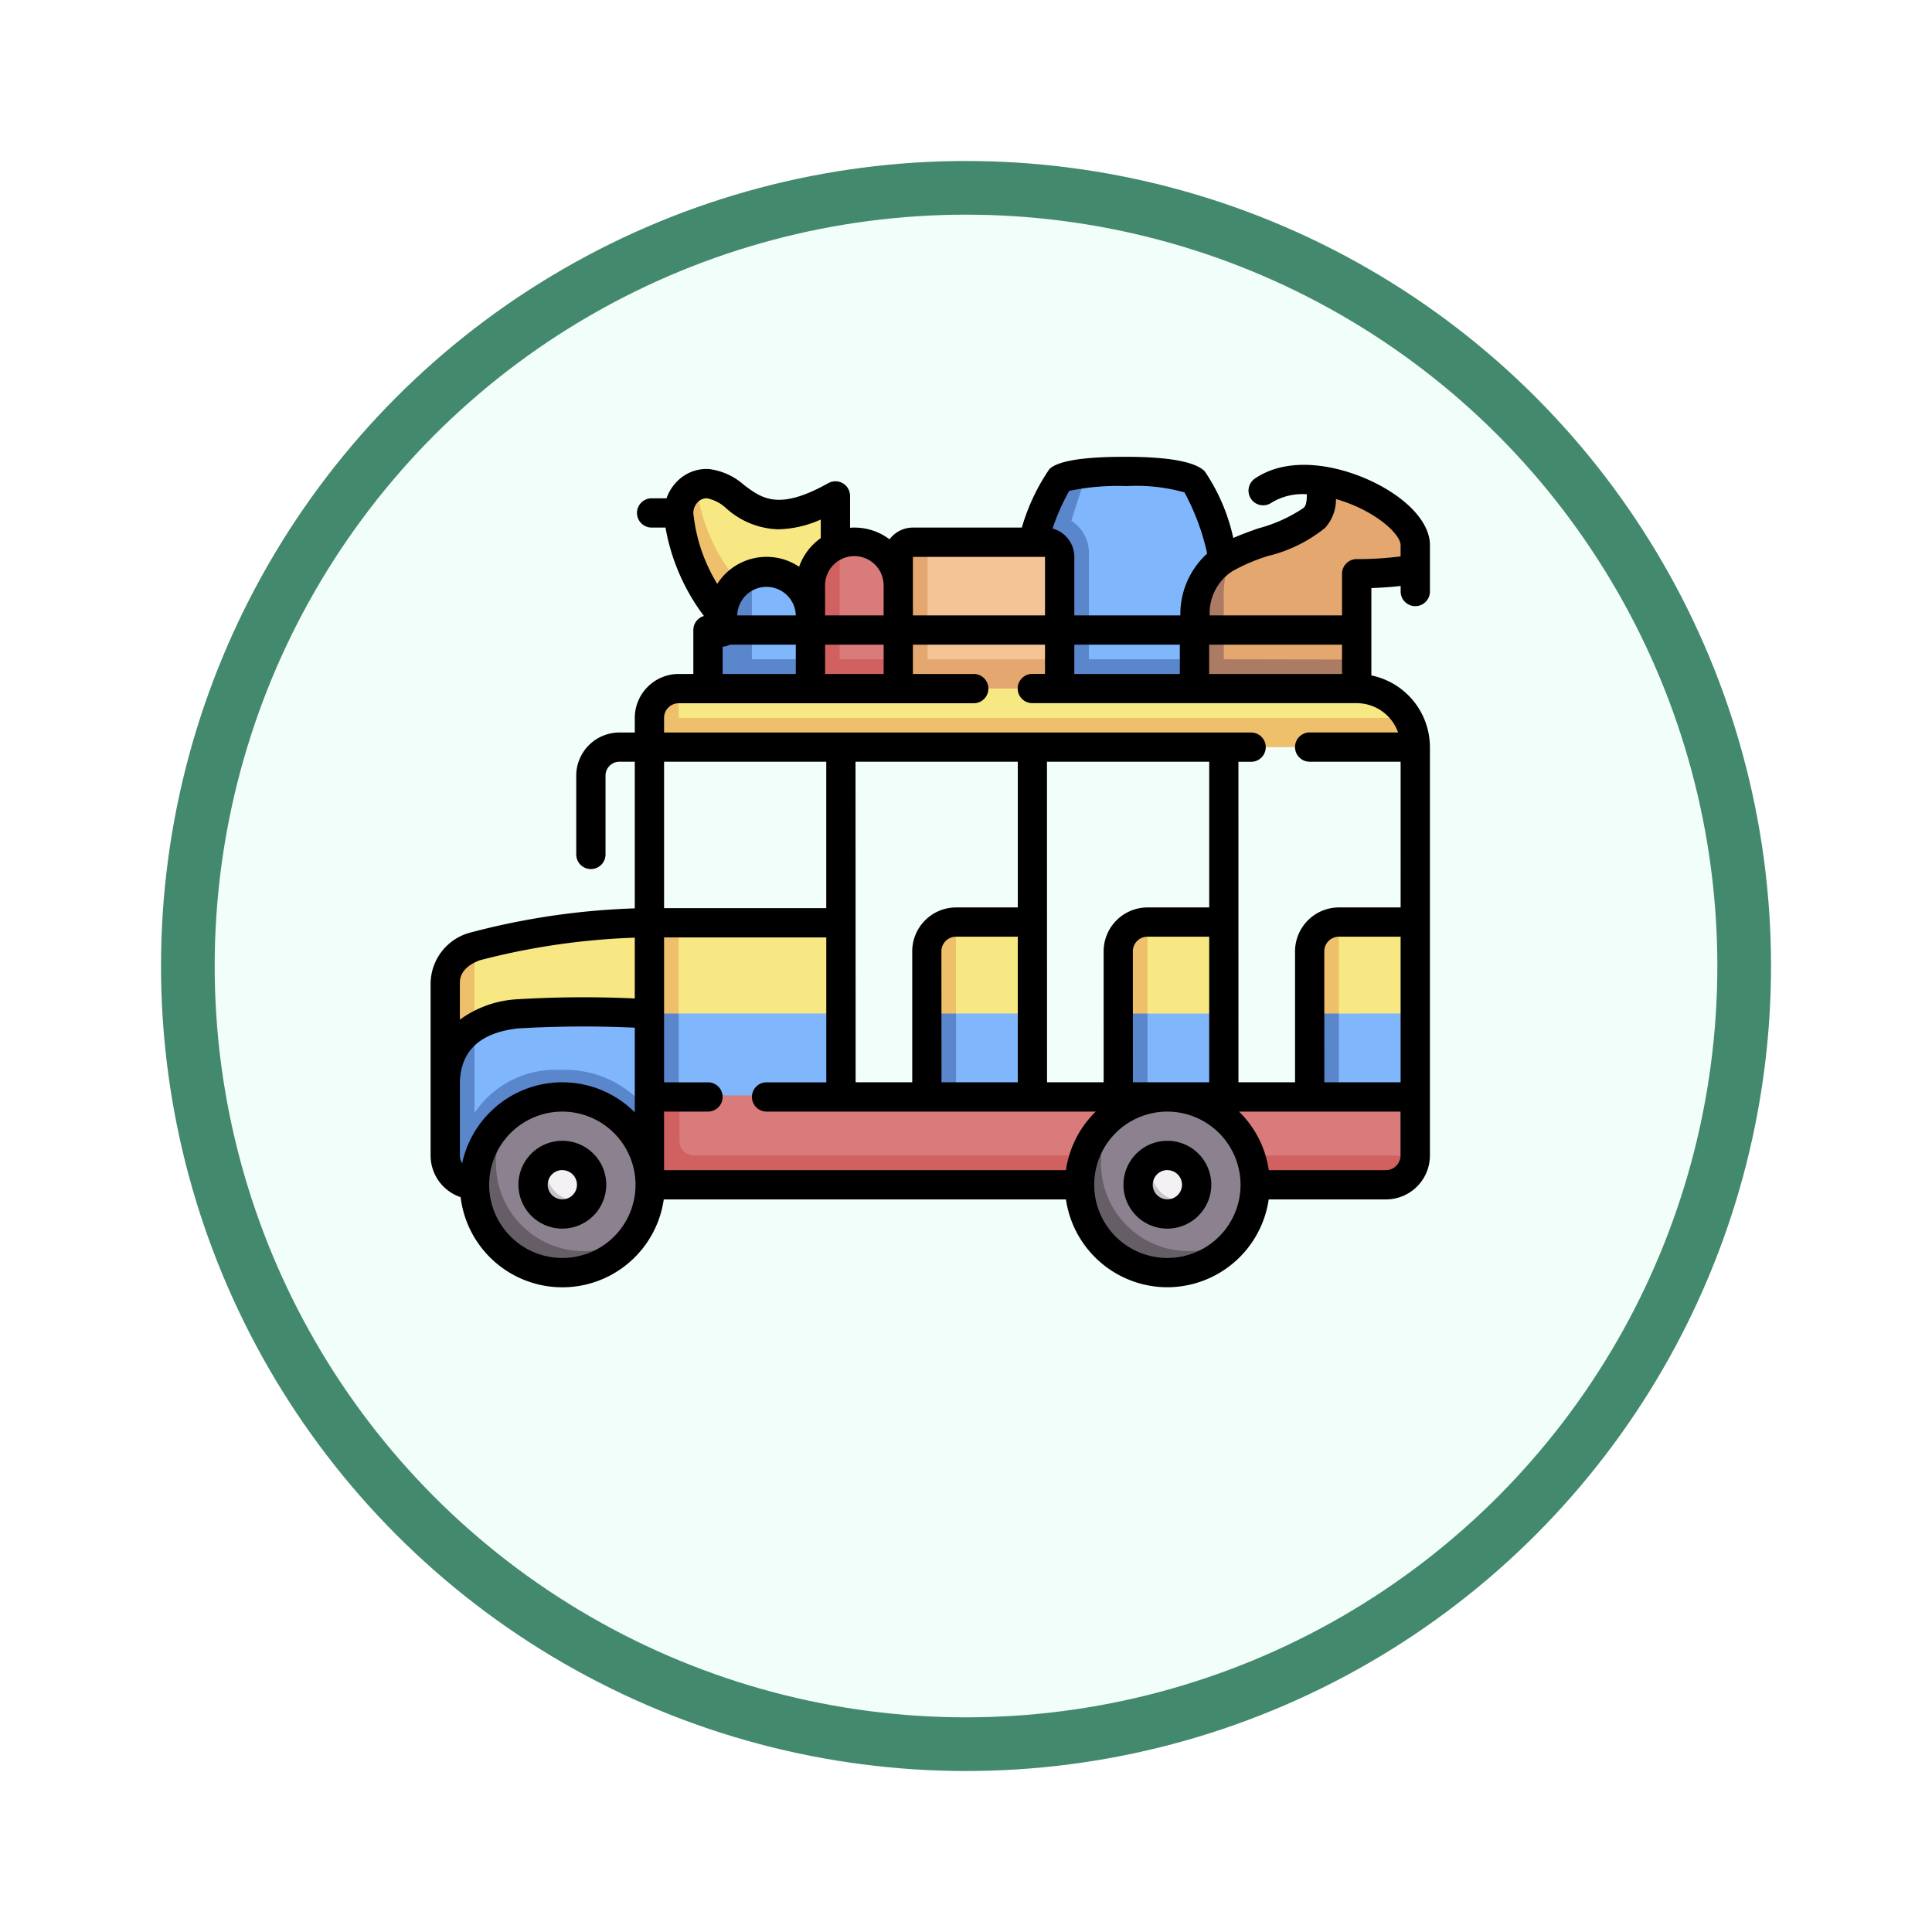<svg xmlns="http://www.w3.org/2000/svg" xmlns:xlink="http://www.w3.org/1999/xlink" width="108" height="108" viewBox="0 0 108 108">
  <defs>
    <filter id="Fondo" x="0" y="0" width="108" height="108" filterUnits="userSpaceOnUse">
      <feOffset dy="3" input="SourceAlpha"/>
      <feGaussianBlur stdDeviation="3" result="blur"/>
      <feFlood flood-opacity="0.161"/>
      <feComposite operator="in" in2="blur"/>
      <feComposite in="SourceGraphic"/>
    </filter>
  </defs>
  <g id="Group_1144531" data-name="Group 1144531" transform="translate(-1165.999 -4935)">
    <g id="Group_1144465" data-name="Group 1144465">
      <g id="Icono" transform="translate(840.28 4246)">
        <g transform="matrix(1, 0, 0, 1, 325.72, 689)" filter="url(#Fondo)">
          <g id="Fondo-2" data-name="Fondo" transform="translate(9 6)" fill="#f1fef9" stroke="#43896d" stroke-width="3">
            <circle cx="45" cy="45" r="45" stroke="none"/>
            <circle cx="45" cy="45" r="43.5" fill="none"/>
          </g>
        </g>
      </g>
      <g id="Group_1144464" data-name="Group 1144464" transform="translate(1190.07 4917.281)">
        <g id="Group_1144462" data-name="Group 1144462" transform="translate(0.818 44.073)">
          <path id="Path_980825" data-name="Path 980825" d="M136.855,57a1.457,1.457,0,0,0-.645.112c.084,1.082.189,5.451,1.9,6.379,1.63.884,5.867.874,5.867.874V57.687C139.264,60.331,138.714,57.1,136.855,57Z" transform="translate(-122.168 -56.314)" fill="#f8e883"/>
          <path id="Path_980826" data-name="Path 980826" d="M130.557,63.547a10.213,10.213,0,0,1-2.445-5.507,1.66,1.66,0,0,0-.992,1.525,10.169,10.169,0,0,0,2.455,5.728h6.3S132.187,65.3,130.557,63.547Z" transform="translate(-114.069 -57.245)" fill="#eec06b"/>
          <path id="Path_980827" data-name="Path 980827" d="M154.62,108.015l4.878-1.091a9.554,9.554,0,0,1-.514-2.455,2.456,2.456,0,0,0-3.168-2.349c-.068.226-1.2,1.556-1.2,1.8Z" transform="translate(-138.569 -96.422)" fill="#80b6fc"/>
          <path id="Path_980828" data-name="Path 980828" d="M142.348,107.785v-4.091a2.452,2.452,0,0,1,.105-.713,2.456,2.456,0,0,0-1.742,2.349v.818l-1.091,4.364,7.092-1.091s-.294-.738-.577-1.637Z" transform="translate(-125.206 -97.283)" fill="#5a86cc"/>
          <path id="Path_980829" data-name="Path 980829" d="M199.62,94.651l4.941-1.091a35.107,35.107,0,0,1-.576-4.091,2.456,2.456,0,0,0-3.168-2.349c-.068.226-1.2,1.556-1.2,1.8Z" transform="translate(-178.66 -83.058)" fill="#d97b7b"/>
          <path id="Path_980830" data-name="Path 980830" d="M196.257,94.422V88.694a2.452,2.452,0,0,1,.105-.713,2.456,2.456,0,0,0-1.742,2.349v5.728l6,1.091s-.252-1.264-.515-2.728Z" transform="translate(-174.205 -83.92)" fill="#d16161"/>
          <path id="Path_980831" data-name="Path 980831" d="M326.278,51.322c-.563-.563-3.931-.673-5.981-.475l-1.986,2.668.982,8.834,8.629-1.091V55.673S327.058,52.1,326.278,51.322Z" transform="translate(-284.401 -50.756)" fill="#80b6fc"/>
          <path id="Path_980832" data-name="Path 980832" d="M311.474,56.036a2.118,2.118,0,0,0-.982-1.776s.432-1.461.895-2.668a3.505,3.505,0,0,0-1.549.36,16.07,16.07,0,0,0-1.527,3.5v9.819l10.7-1.637V62h-7.538Z" transform="translate(-275.491 -51.501)" fill="#5a86cc"/>
          <path id="Path_980833" data-name="Path 980833" d="M252.278,87.014h-6.567l-1.091,7.637L253.1,93.56V87.832A.821.821,0,0,0,252.278,87.014Z" transform="translate(-218.75 -83.058)" fill="#f4c497"/>
          <path id="Path_980834" data-name="Path 980834" d="M241.257,87.014h-.818a.821.821,0,0,0-.818.818v9l9.022-1.637V93.56h-7.385Z" transform="translate(-214.295 -83.058)" fill="#e3a76f"/>
          <path id="Path_980835" data-name="Path 980835" d="M408.2,60.5v-1.31c0-1.415-2.652-3.2-5.226-3.587,0,1.95.119,2.241-3.279,3.428a13.829,13.829,0,0,0-1.781.721,6.615,6.615,0,0,0-1.507,3.643v3.273l8.52-1.078v-4.8A15.847,15.847,0,0,0,408.2,60.5Z" transform="translate(-353.975 -55.071)" fill="#e3a76f"/>
          <path id="Path_980836" data-name="Path 980836" d="M393.042,96.179a6.3,6.3,0,0,1,.416-2.552c-1.366.71-2.053,1.714-2.053,4.188v4.91l9.066-1.621V99.465l-7.429-.013Z" transform="translate(-349.521 -88.95)" fill="#ab7b64"/>
          <path id="Path_980837" data-name="Path 980837" d="M158.941,163.651a3.279,3.279,0,0,0-2.831-1.637h-37.9l-1.091,2.728Z" transform="translate(-105.16 -149.876)" fill="#f8e883"/>
          <path id="Path_980838" data-name="Path 980838" d="M113.757,163.651v-1.637a1.641,1.641,0,0,0-1.637,1.637v1.637h42.809a3.244,3.244,0,0,0-.443-1.637Z" transform="translate(-100.706 -149.876)" fill="#eec06b"/>
          <path id="Path_980839" data-name="Path 980839" d="M29.616,282.014H20.551l-1.091.546s-.046-.546-.546-.546a40.146,40.146,0,0,0-9.778,1.327l-1.637,7.7,22.116-3.954Z" transform="translate(-7.5 -256.784)" fill="#f8e883"/>
          <path id="Path_980840" data-name="Path 980840" d="M7.5,296.232v5.646l1.637-.292v-7.409A2.2,2.2,0,0,0,7.5,296.232Z" transform="translate(-7.5 -267.62)" fill="#eec06b"/>
          <path id="Path_980841" data-name="Path 980841" d="M112.12,282.014h1.637v7H112.12Z" transform="translate(-100.706 -256.784)" fill="#eec06b"/>
          <path id="Path_980842" data-name="Path 980842" d="M264.215,287.839l4.811-1.091v-5.117H264.76Z" transform="translate(-236.207 -256.442)" fill="#f8e883"/>
          <path id="Path_980843" data-name="Path 980843" d="M254.215,283.268v3.48l1.637,1.091v-6.208A1.637,1.637,0,0,0,254.215,283.268Z" transform="translate(-227.298 -256.442)" fill="#eec06b"/>
          <path id="Path_980844" data-name="Path 980844" d="M362.31,287.839l4.811-1.091v-5.117h-4.265Z" transform="translate(-323.6 -256.442)" fill="#f8e883"/>
          <path id="Path_980845" data-name="Path 980845" d="M352.31,283.268v3.48l1.637,1.091v-6.208A1.637,1.637,0,0,0,352.31,283.268Z" transform="translate(-314.691 -256.442)" fill="#eec06b"/>
          <path id="Path_980846" data-name="Path 980846" d="M465.216,281.631h-4.265l-.546,6.208,4.811-1.091Z" transform="translate(-410.993 -256.442)" fill="#f8e883"/>
          <path id="Path_980847" data-name="Path 980847" d="M450.4,283.268v3.48l1.637,1.091v-6.208A1.637,1.637,0,0,0,450.4,283.268Z" transform="translate(-402.084 -256.442)" fill="#eec06b"/>
          <path id="Path_980848" data-name="Path 980848" d="M67.489,327.751l-1.637,4.785-4.8.513v-5.3H56.787l-1.637,4.661-4.8.637v-5.3H46.085l-1.637,4.661-4.8.679v-5.34H30.582l-.818.715-.791-.715h-.028a73.451,73.451,0,0,0-7.452.019,5.522,5.522,0,0,0-2.326.749l-.408,6.572,13.041,1.9,39.954-4.582v-4.661Z" transform="translate(-17.532 -297.446)" fill="#80b6fc"/>
          <g id="Group_1144461" data-name="Group 1144461" transform="translate(0 30.305)">
            <path id="Path_980849" data-name="Path 980849" d="M20.551,328.529H18.942v5.56a5.851,5.851,0,0,0-4.978-2.409,5.435,5.435,0,0,0-4.828,2.409V329.3A3.518,3.518,0,0,0,7.5,332.483v3.98A1.641,1.641,0,0,0,9.137,338.1h9.778l2.855-.327-1.219-4.582Z" transform="translate(-7.5 -328.529)" fill="#5a86cc"/>
            <path id="Path_980850" data-name="Path 980850" d="M450.4,333.314l1.637,1.091v-5.876H450.4Z" transform="translate(-402.084 -328.529)" fill="#5a86cc"/>
            <path id="Path_980851" data-name="Path 980851" d="M352.31,333.314l1.637,1.091v-5.876H352.31Z" transform="translate(-314.691 -328.529)" fill="#5a86cc"/>
            <path id="Path_980852" data-name="Path 980852" d="M254.215,333.314l1.637,1.091v-5.876h-1.637Z" transform="translate(-227.298 -328.529)" fill="#5a86cc"/>
          </g>
          <path id="Path_980853" data-name="Path 980853" d="M118.252,370.45,117.12,374.9l42.264-1.091v-3.36Z" transform="translate(-105.16 -335.571)" fill="#d97b7b"/>
          <path id="Path_980854" data-name="Path 980854" d="M114.137,372.992V370.45H112.5v5h41.131a1.641,1.641,0,0,0,1.637-1.637H114.955A.818.818,0,0,1,114.137,372.992Z" transform="translate(-101.044 -335.571)" fill="#d16161"/>
          <path id="Path_980855" data-name="Path 980855" d="M32.755,371.247a4.886,4.886,0,0,0-2.819.891A7.376,7.376,0,0,0,28.5,375.5a4.91,4.91,0,0,0,4.91,4.91,7.375,7.375,0,0,0,3.364-1.436,4.908,4.908,0,0,0-4.019-7.728Z" transform="translate(-26.209 -336.281)" fill="#8c818f"/>
          <path id="Path_980856" data-name="Path 980856" d="M23.7,382.231a4.885,4.885,0,0,1,.891-2.819,4.909,4.909,0,1,0,6.837,6.837,4.908,4.908,0,0,1-7.728-4.019Z" transform="translate(-20.863 -343.555)" fill="#655e67"/>
          <path id="Path_980857" data-name="Path 980857" d="M342.755,371.247a4.886,4.886,0,0,0-2.819.891A7.375,7.375,0,0,0,338.5,375.5a4.91,4.91,0,0,0,4.91,4.91,7.375,7.375,0,0,0,3.364-1.436,4.908,4.908,0,0,0-4.019-7.728Z" transform="translate(-302.388 -336.281)" fill="#8c818f"/>
          <path id="Path_980858" data-name="Path 980858" d="M333.7,382.231a4.885,4.885,0,0,1,.891-2.819,4.909,4.909,0,1,0,6.837,6.837,4.908,4.908,0,0,1-7.728-4.019Z" transform="translate(-297.042 -343.555)" fill="#655e67"/>
          <path id="Path_980859" data-name="Path 980859" d="M58.591,401.247a1.627,1.627,0,0,0-.709.163,3.686,3.686,0,0,0-.382,1.037,1.637,1.637,0,0,0,1.637,1.636c.255,0,.713-.387.928-.491a1.634,1.634,0,0,0-1.473-2.346Z" transform="translate(-52.045 -363.008)" fill="#f3f1f4"/>
          <path id="Path_980860" data-name="Path 980860" d="M53.264,403.454a1.628,1.628,0,0,1,.163-.709,1.635,1.635,0,1,0,2.182,2.182,1.634,1.634,0,0,1-2.346-1.473Z" transform="translate(-47.59 -364.343)" fill="#c8c3ca"/>
          <path id="Path_980861" data-name="Path 980861" d="M367.7,401.247a1.627,1.627,0,0,0-.709.163,3.983,3.983,0,0,0-.491,1.037,1.637,1.637,0,0,0,1.637,1.636,3.983,3.983,0,0,0,1.037-.491,1.634,1.634,0,0,0-1.473-2.346Z" transform="translate(-327.333 -363.008)" fill="#f3f1f4"/>
          <path id="Path_980862" data-name="Path 980862" d="M363.264,403.454a1.628,1.628,0,0,1,.163-.709,1.635,1.635,0,1,0,2.182,2.182,1.634,1.634,0,0,1-2.346-1.473Z" transform="translate(-323.769 -364.343)" fill="#c8c3ca"/>
        </g>
        <g id="Group_1144463" data-name="Group 1144463" transform="translate(0 43.255)">
          <path id="Path_980863" data-name="Path 980863" d="M41.186,89.677a5.737,5.737,0,0,1-5.67-4.91H13.034a5.728,5.728,0,0,1-11.356-.126A2.459,2.459,0,0,1,0,82.312V72.686a2.973,2.973,0,0,1,2.164-2.82,40.823,40.823,0,0,1,9.25-1.368V60.3h-.86a.777.777,0,0,0-.776.776v4.406a.818.818,0,1,1-1.637,0V61.08a2.416,2.416,0,0,1,2.413-2.413h.86v-.818a2.458,2.458,0,0,1,2.455-2.455h.818V52.939a.819.819,0,0,1,.592-.787,11.513,11.513,0,0,1-2.148-4.941h-.775a.818.818,0,0,1,0-1.637h.833a2.5,2.5,0,0,1,.64-.994,2.3,2.3,0,0,1,1.721-.642,3.607,3.607,0,0,1,1.979.9c.992.743,1.929,1.444,4.7-.11a.818.818,0,0,1,1.219.714V47.22q.12-.009.242-.009a3.256,3.256,0,0,1,1.964.656,1.635,1.635,0,0,1,1.309-.656h6.087a11.4,11.4,0,0,1,1.538-3.265c.458-.458,1.873-.691,4.2-.691h.064c2.4,0,3.889.275,4.419.806a10.68,10.68,0,0,1,1.6,3.732c.426-.189.892-.361,1.394-.536a8.353,8.353,0,0,0,2.542-1.15c.128-.135.168-.3.179-.758A3.33,3.33,0,0,0,47,45.824a.818.818,0,1,1-.92-1.354c2.025-1.376,4.992-.673,6.917.347,1.794.95,2.866,2.211,2.866,3.372v1.293c0,.012,0,.024,0,.036v1.267a.818.818,0,1,1-1.637,0v-.312c-.571.07-1.168.1-1.637.121v4.882a4.1,4.1,0,0,1,3.273,4.009V82.312A2.458,2.458,0,0,1,53.4,84.767h-6.55A5.737,5.737,0,0,1,41.186,89.677Zm0-9.819a4.091,4.091,0,1,0,4.091,4.091A4.1,4.1,0,0,0,41.186,79.858Zm-33.821,0a4.091,4.091,0,1,0,4.091,4.091A4.1,4.1,0,0,0,7.364,79.858Zm39.491,3.273H53.4a.819.819,0,0,0,.818-.818V79.858H45.19A5.718,5.718,0,0,1,46.855,83.131Zm-33.805,0H35.516a5.718,5.718,0,0,1,1.665-3.273h-18.4a.818.818,0,1,1,0-1.637h3.338v-8.1H13.051v8.1h2.455a.818.818,0,1,1,0,1.637H13.051v3.234c0,.013,0,.026,0,.039Zm-11.413-4.8v3.98a.813.813,0,0,0,.126.437A5.725,5.725,0,0,1,11.414,79.9V75.167a61.763,61.763,0,0,0-6.542.043c-2.147.242-3.236,1.293-3.236,3.122Zm48.321-.111h4.265V70.08H50.776a.819.819,0,0,0-.818.818Zm-4.8,0h3.164V70.9a2.458,2.458,0,0,1,2.455-2.455h3.447V60.3H49.14a.818.818,0,0,1,0-1.637h4.943a2.459,2.459,0,0,0-2.315-1.637H33.637a.818.818,0,0,1,0-1.637h.709V53.757H26.961v1.637h3.4a.818.818,0,0,1,0,1.637H13.869a.819.819,0,0,0-.818.818v.818H45.867a.818.818,0,0,1,0,1.637h-.709Zm-5.9,0h4.265V70.08H40.074a.819.819,0,0,0-.818.818Zm-4.8,0h3.164V70.9a2.458,2.458,0,0,1,2.455-2.455h3.447V60.3H34.455Zm-5.9,0h4.265V70.08H29.372a.819.819,0,0,0-.818.818Zm-4.8,0h3.164V70.9a2.458,2.458,0,0,1,2.455-2.455h3.447V60.3H23.753ZM11.414,70.135A39.545,39.545,0,0,0,2.745,71.4c-1.109.421-1.109,1.075-1.109,1.29v2.029a5.985,5.985,0,0,1,3.052-1.131,61.775,61.775,0,0,1,6.725-.055Zm1.637-1.649h9.066V60.3H13.051Zm30.47-13.092H50.95V53.757H43.521Zm-7.538,0h5.9V53.757h-5.9Zm-13.931,0h3.273V53.757H22.052Zm-5.728,0h4.091V53.757h-3.69a.815.815,0,0,1-.4.105ZM43.55,52.121h7.4V49.791a.818.818,0,0,1,.818-.818,19.186,19.186,0,0,0,2.455-.151v-.634c0-.421-.7-1.239-2-1.926a8.41,8.41,0,0,0-1.613-.646A2.361,2.361,0,0,1,50,47.23,8.117,8.117,0,0,1,46.806,48.8a10.155,10.155,0,0,0-1.975.843.806.806,0,0,1-.094.061A2.8,2.8,0,0,0,43.55,52.121Zm-7.567,0h5.929a4.567,4.567,0,0,1,1.5-3.459,13.052,13.052,0,0,0-1.272-3.419,9.957,9.957,0,0,0-3.227-.351,13.332,13.332,0,0,0-3.214.267,11.994,11.994,0,0,0-.931,2.107,1.64,1.64,0,0,1,1.216,1.582v3.273Zm-9.022,0h7.385V48.848H26.961Zm-4.91,0h3.273V50.484a1.637,1.637,0,1,0-3.273,0Zm-4.91,0h3.273a1.637,1.637,0,0,0-3.273,0Zm-1.717-6.548a.681.681,0,0,0-.47.2.862.862,0,0,0-.267.624,9.377,9.377,0,0,0,1.337,3.961A3.27,3.27,0,0,1,20.6,49.4a3.29,3.29,0,0,1,1.21-1.6V46.762a6.16,6.16,0,0,1-2.376.546,4.542,4.542,0,0,1-2.886-1.154,2.24,2.24,0,0,0-1.087-.58h-.037ZM41.186,86.4a2.455,2.455,0,1,1,2.455-2.455A2.458,2.458,0,0,1,41.186,86.4Zm0-3.273a.818.818,0,1,0,.818.818A.819.819,0,0,0,41.186,83.131ZM7.364,86.4a2.455,2.455,0,1,1,2.455-2.455A2.458,2.458,0,0,1,7.364,86.4Zm0-3.273a.818.818,0,1,0,.818.818A.819.819,0,0,0,7.364,83.131Z" transform="translate(0 -43.255)"/>
        </g>
      </g>
    </g>
  </g>
</svg>
